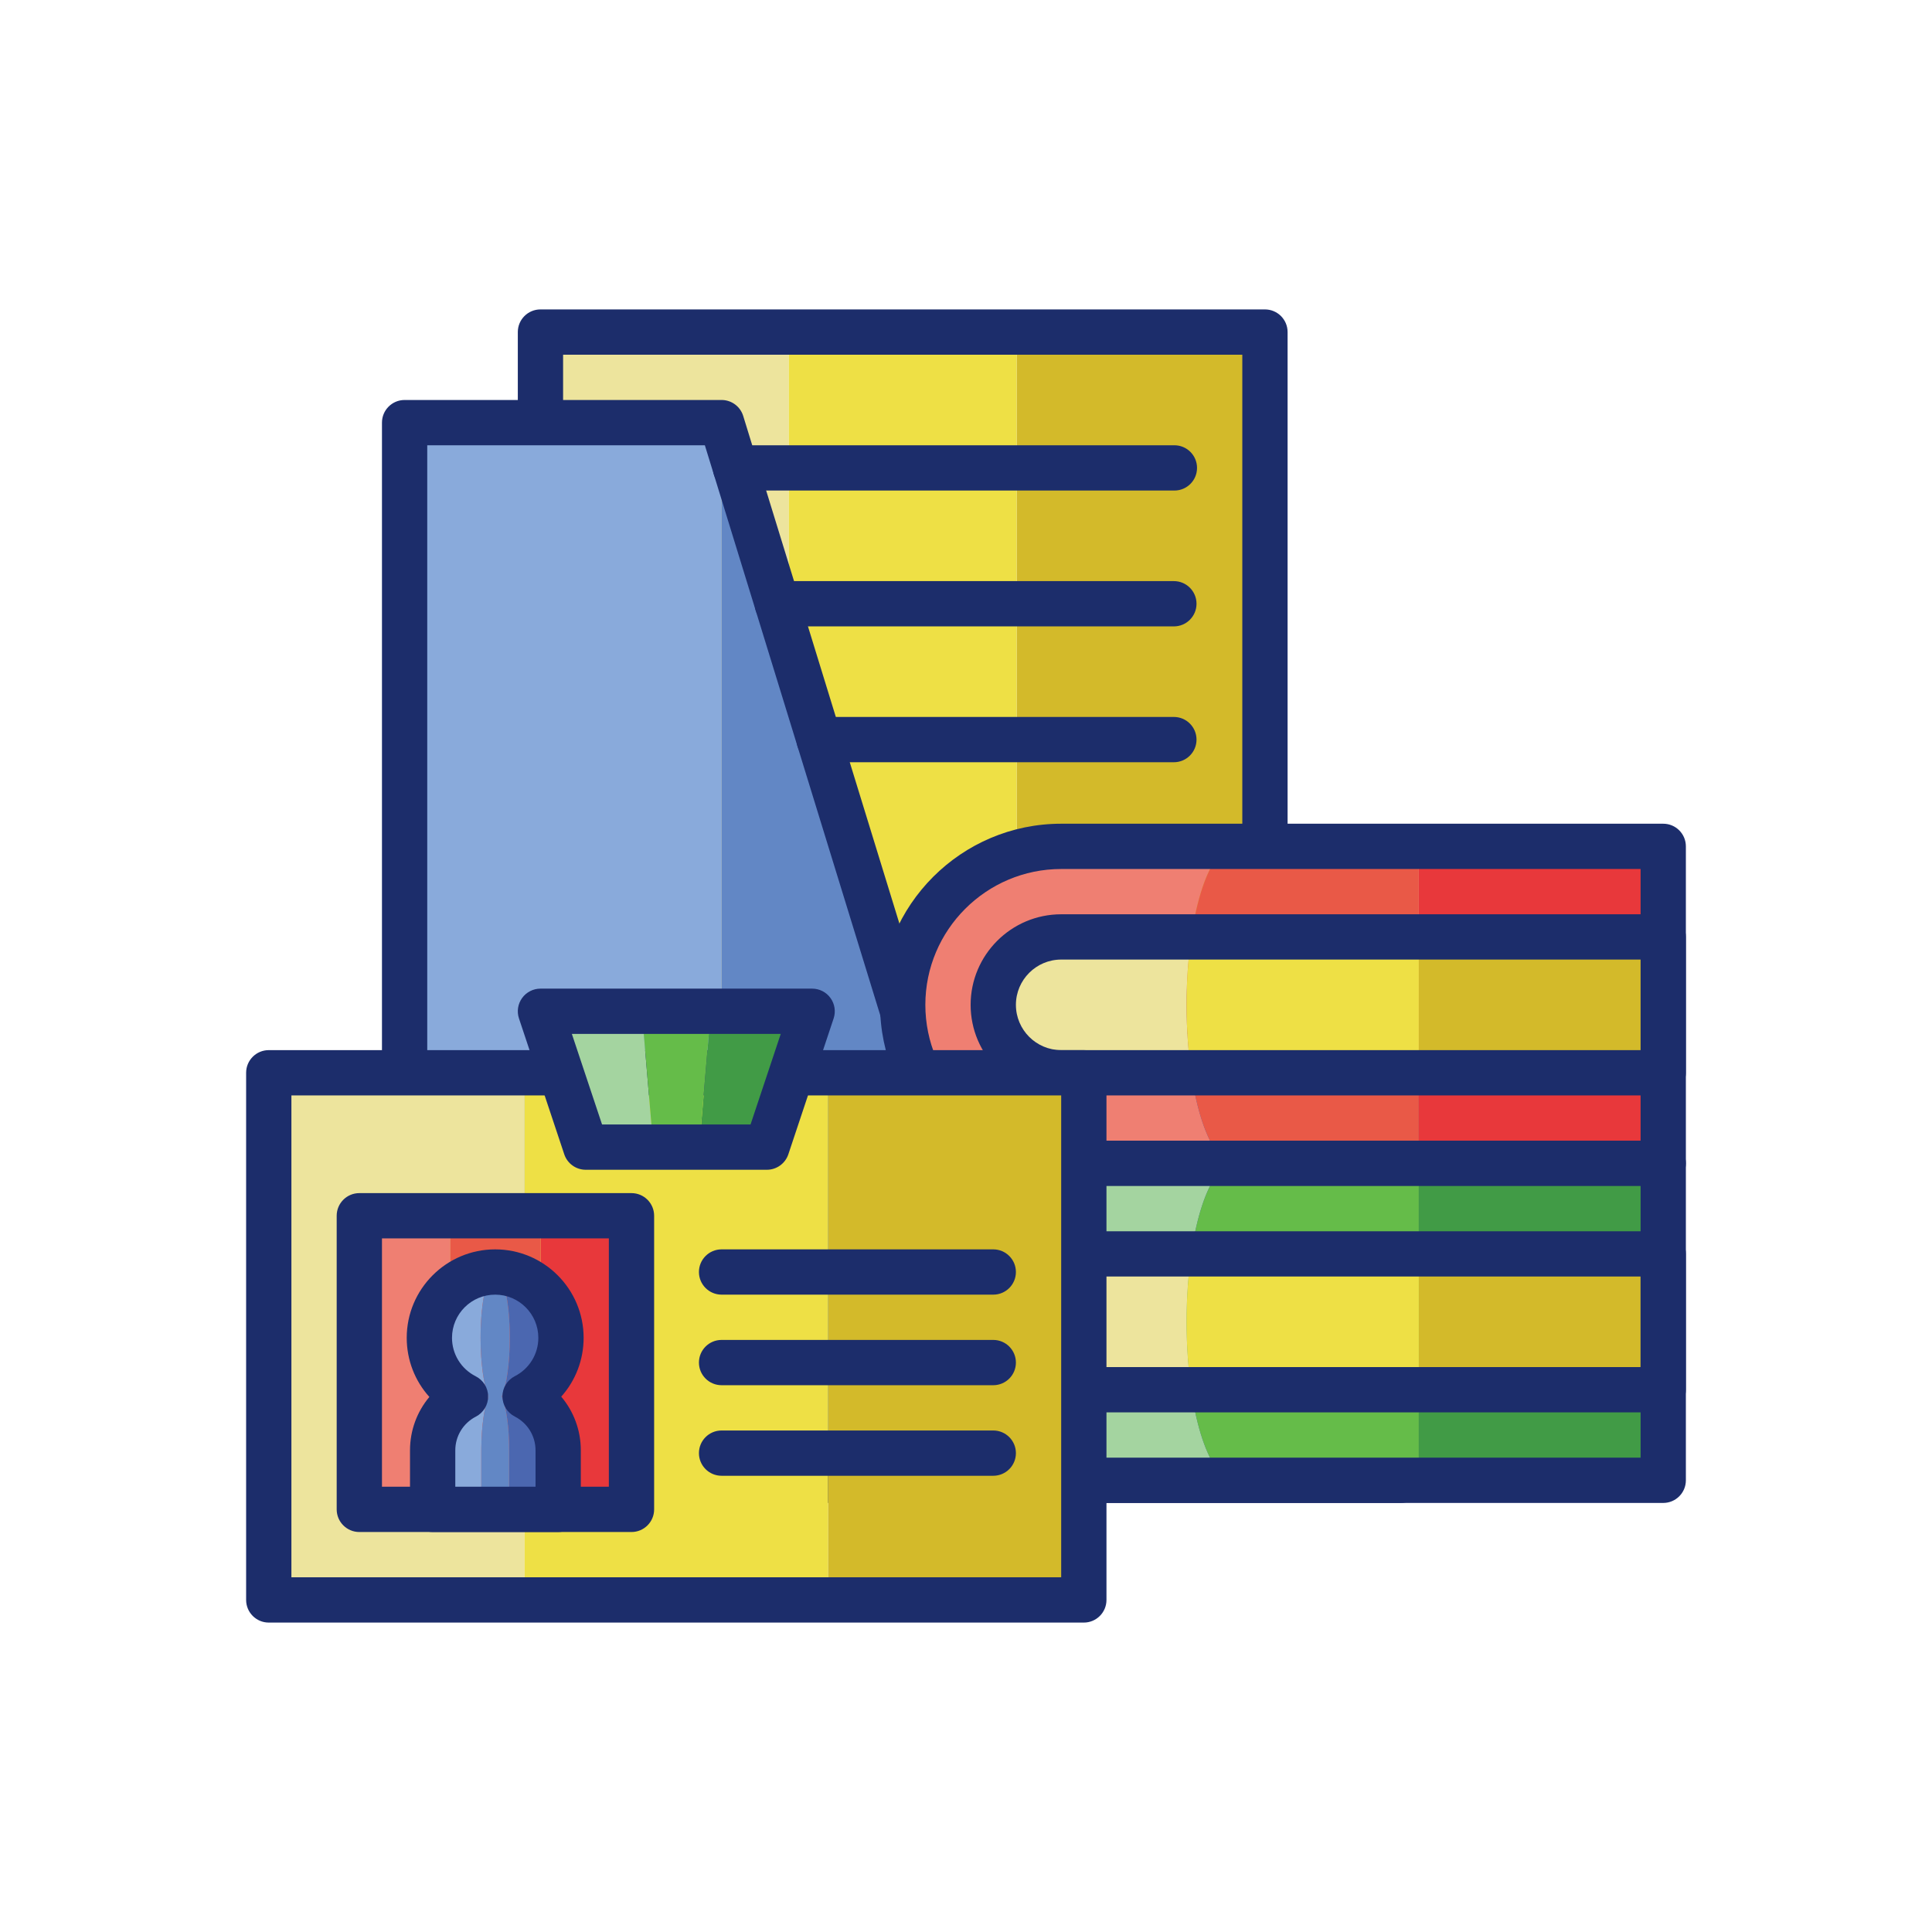 <!-- icon666.com - MILLIONS vector ICONS FREE --><svg id="Layer_1" viewBox="0 0 256 256" xmlns="http://www.w3.org/2000/svg"><g><g><g><g><path d="m134.703 44h32.91v132h-32.91z" fill="#d3ba2a"></path></g></g><g><g><path d="m71.613 44h32.91v132h-32.91z" fill="#ede49d"></path></g></g><g><g><path d="m104.523 44h30.18v132h-30.18z" fill="#eee045"></path></g></g></g><g><g><path d="m167.613 179h-96c-1.657 0-3-1.343-3-3v-132c0-1.657 1.343-3 3-3h96c1.657 0 3 1.343 3 3v132c0 1.657-1.343 3-3 3zm-93-6h90v-126h-90z" fill="#1c2d6b"></path></g></g><g><g><g><path d="m53.613 56h42v140.147h-42z" fill="#89aadb"></path></g></g><g><g><path d="m143.613 134h42v62.147h-42z" fill="#4b67b0"></path></g></g><g><g><path d="m119.613 134-24-78v140.147h48v-62.147z" fill="#6287c5"></path></g></g></g><g><g><path d="m185.613 199.147h-132c-1.657 0-3-1.343-3-3v-140.147c0-1.657 1.343-3 3-3h42c1.317 0 2.48.859 2.867 2.118l23.349 75.882h63.784c1.657 0 3 1.343 3 3v62.147c0 1.657-1.343 3-3 3zm-129-6h126v-56.147h-63c-1.317 0-2.48-.859-2.867-2.118l-23.349-75.882h-36.784z" fill="#1c2d6b"></path></g></g><g><g><g><path d="m157.226 133.147c0-11.58 2.877-21 6.413-21h-23.026c-11.58 0-21 9.42-21 21s9.42 21 21 21h23.026c-3.536 0-6.413-9.42-6.413-21z" fill="#ef7f72"></path></g></g><g><g><path d="m188 112.147h32.387v42h-32.387z" fill="#e8383b"></path></g></g><g><g><path d="m163.639 112.147c-3.536 0-6.413 9.42-6.413 21s2.877 21 6.413 21h24.361v-42z" fill="#e95947"></path></g></g></g><g><g><path d="m220.387 157.147h-79.774c-13.234 0-24-10.767-24-24s10.766-24 24-24h79.774c1.657 0 3 1.343 3 3v42c0 1.657-1.343 3-3 3zm-79.774-42c-9.925 0-18 8.075-18 18s8.075 18 18 18h76.774v-36z" fill="#1c2d6b"></path></g></g><g><g><g><path d="m157.853 124.147h-17.24c-4.971 0-9 4.029-9 9s4.029 9 9 9h17.24c-.398-2.732-.628-5.776-.628-9s.23-6.268.628-9z" fill="#ede49d"></path></g></g><g><g><path d="m188 124.147h32.387v18h-32.387z" fill="#d3ba2a"></path></g></g><g><g><path d="m157.853 124.147c-.398 2.732-.628 5.776-.628 9s.229 6.268.628 9h30.147v-18z" fill="#eee045"></path></g></g></g><g><g><path d="m220.387 145.147h-79.774c-6.617 0-12-5.383-12-12s5.383-12 12-12h79.774c1.657 0 3 1.343 3 3v18c0 1.657-1.343 3-3 3zm-79.774-18c-3.309 0-6 2.691-6 6s2.691 6 6 6h76.774v-12z" fill="#1c2d6b"></path></g></g><g><g><g><path d="m157.226 175.147c0-11.58 2.877-21 6.413-21h-23.026c-11.58 0-21 9.42-21 21s9.42 21 21 21h23.026c-3.536 0-6.413-9.42-6.413-21z" fill="#a4d4a0"></path></g></g><g><g><path d="m188 154.147h32.387v42h-32.387z" fill="#419b46"></path></g></g><g><g><path d="m163.639 154.147c-3.536 0-6.413 9.42-6.413 21s2.877 21 6.413 21h24.361v-42z" fill="#65bc49"></path></g></g></g><g><g><g><path d="m157.853 166.147h-17.24c-4.971 0-9 4.029-9 9s4.029 9 9 9h17.24c-.398-2.732-.628-5.776-.628-9s.23-6.268.628-9z" fill="#ede49d"></path></g></g><g><g><path d="m188 166.147h32.387v18h-32.387z" fill="#d3ba2a"></path></g></g><g><g><path d="m157.853 166.147c-.398 2.732-.628 5.776-.628 9s.229 6.268.628 9h30.147v-18z" fill="#eee045"></path></g></g></g><g><g><path d="m220.387 199.147h-79.774c-13.234 0-24-10.767-24-24s10.766-24 24-24h79.774c1.657 0 3 1.343 3 3v42c0 1.657-1.343 3-3 3zm-79.774-42c-9.925 0-18 8.075-18 18s8.075 18 18 18h76.774v-36z" fill="#1c2d6b"></path></g></g><g><g><path d="m220.387 187.147h-79.774c-6.617 0-12-5.383-12-12s5.383-12 12-12h79.774c1.657 0 3 1.343 3 3v18c0 1.657-1.343 3-3 3zm-79.774-18c-3.309 0-6 2.691-6 6s2.691 6 6 6h76.774v-12z" fill="#1c2d6b"></path></g></g><g><g><g><path d="m109.71 142.147h33.903v69.853h-33.903z" fill="#d3ba2a"></path></g></g><g><g><path d="m35.613 142.147h33.903v69.853h-33.903z" fill="#ede49d"></path></g></g><g><g><path d="m69.516 142.147h40.194v69.853h-40.194z" fill="#eee045"></path></g></g></g><g><g><path d="m143.613 215h-108c-1.657 0-3-1.343-3-3v-69.853c0-1.657 1.343-3 3-3h108c1.657 0 3 1.343 3 3v69.853c0 1.657-1.343 3-3 3zm-105-6h102v-63.853h-102z" fill="#1c2d6b"></path></g></g><g><g><g><path d="m47.613 161.094h12.026v38.906h-12.026z" fill="#ef7f72"></path></g></g><g><g><path d="m71.651 161.094h12.026v38.906h-12.026z" fill="#e8383b"></path></g></g><g><g><path d="m59.639 161.094h12.012v38.906h-12.012z" fill="#e95947"></path></g></g></g><g><g><path d="m83.676 203h-36.063c-1.657 0-3-1.343-3-3v-38.906c0-1.657 1.343-3 3-3h36.063c1.657 0 3 1.343 3 3v38.906c0 1.657-1.343 3-3 3zm-33.063-6h30.063v-32.906h-30.063z" fill="#1c2d6b"></path></g></g><g><g><g><path d="m71.613 134 6 18h8.957l-1.521-18z" fill="#a4d4a0"></path></g></g><g><g><path d="m94.177 134-1.522 18h8.958l6-18z" fill="#419b46"></path></g></g><g><g><path d="m85.049 134 1.521 18h6.085l1.522-18z" fill="#65bc49"></path></g></g></g><g><g><path d="m101.613 155h-24c-1.292 0-2.438-.826-2.846-2.051l-6-18c-.305-.915-.151-1.92.413-2.703s1.469-1.246 2.434-1.246h36c.964 0 1.87.463 2.434 1.246.564.782.717 1.788.413 2.703l-6 18c-.411 1.225-1.557 2.051-2.848 2.051zm-21.838-6h19.676l4-12h-27.676z" fill="#1c2d6b"></path></g></g><g><g><g><path d="m131.613 171.547h-36c-1.657 0-3-1.343-3-3s1.343-3 3-3h36c1.657 0 3 1.343 3 3s-1.343 3-3 3z" fill="#1c2d6b"></path></g></g><g><g><path d="m131.613 183.547h-36c-1.657 0-3-1.343-3-3s1.343-3 3-3h36c1.657 0 3 1.343 3 3s-1.343 3-3 3z" fill="#1c2d6b"></path></g></g><g><g><path d="m131.613 195.547h-36c-1.657 0-3-1.343-3-3s1.343-3 3-3h36c1.657 0 3 1.343 3 3s-1.343 3-3 3z" fill="#1c2d6b"></path></g></g></g><g><g><path d="m155.613 65h-58.154c-1.657 0-3-1.343-3-3s1.343-3 3-3h58.154c1.657 0 3 1.343 3 3s-1.343 3-3 3z" fill="#1c2d6b"></path></g></g><g><g><path d="m155.545 83h-52.547c-1.657 0-3-1.343-3-3s1.343-3 3-3h52.547c1.657 0 3 1.343 3 3s-1.343 3-3 3z" fill="#1c2d6b"></path></g></g><g><g><path d="m155.545 101h-47.009c-1.657 0-3-1.343-3-3s1.343-3 3-3h47.009c1.657 0 3 1.343 3 3s-1.343 3-3 3z" fill="#1c2d6b"></path></g></g><g><g><g><path d="m64.742 185.043c-.629-1.438-1.061-4.376-1.061-7.776 0-4.816.865-8.72 1.932-8.72-4.816 0-8.72 3.904-8.72 8.72 0 3.4 1.95 6.338 4.788 7.776-2.584 1.334-4.353 4.024-4.353 7.132v7.825h6.449v-7.825c0-3.108.392-5.798.965-7.132z" fill="#89aadb"></path></g></g><g><g><path d="m69.576 185.028c2.821-1.444 4.757-4.373 4.757-7.761 0-4.816-3.904-8.72-8.72-8.72 1.067 0 1.932 3.904 1.932 8.72 0 3.387-.429 6.317-1.054 7.761.576 1.328.972 4.027.972 7.148v7.824h6.498v-7.825c0-3.12-1.784-5.819-4.385-7.147z" fill="#4b67b0"></path></g></g><g><g><path d="m66.491 185.028c.625-1.444 1.054-4.373 1.054-7.761 0-4.816-.865-8.72-1.932-8.72s-1.932 3.904-1.932 8.72c0 3.4.432 6.338 1.061 7.776-.573 1.334-.965 4.024-.965 7.132v7.825h3.686v-7.825c0-3.12-.395-5.819-.972-7.147z" fill="#6287c5"></path></g></g></g><g><g><path d="m73.961 203h-16.633c-1.657 0-3-1.343-3-3v-7.825c0-2.642.933-5.127 2.566-7.074-1.906-2.111-3.001-4.876-3.001-7.834 0-6.462 5.257-11.72 11.72-11.72s11.72 5.257 11.72 11.72c0 2.938-1.083 5.69-2.968 7.797 1.652 1.952 2.596 4.45 2.596 7.111v7.825c0 1.657-1.343 3-3 3zm-13.633-6h10.633v-4.825c0-1.895-1.053-3.61-2.749-4.476-1.003-.513-1.635-1.544-1.636-2.67 0-1.127.63-2.159 1.633-2.672 1.927-.986 3.124-2.937 3.124-5.09 0-3.154-2.566-5.72-5.72-5.72s-5.72 2.566-5.72 5.72c0 2.163 1.205 4.117 3.145 5.1 1.005.509 1.64 1.539 1.644 2.665s-.623 2.16-1.624 2.677c-1.684.87-2.729 2.581-2.729 4.467v4.824z" fill="#1c2d6b"></path></g></g></g></svg>